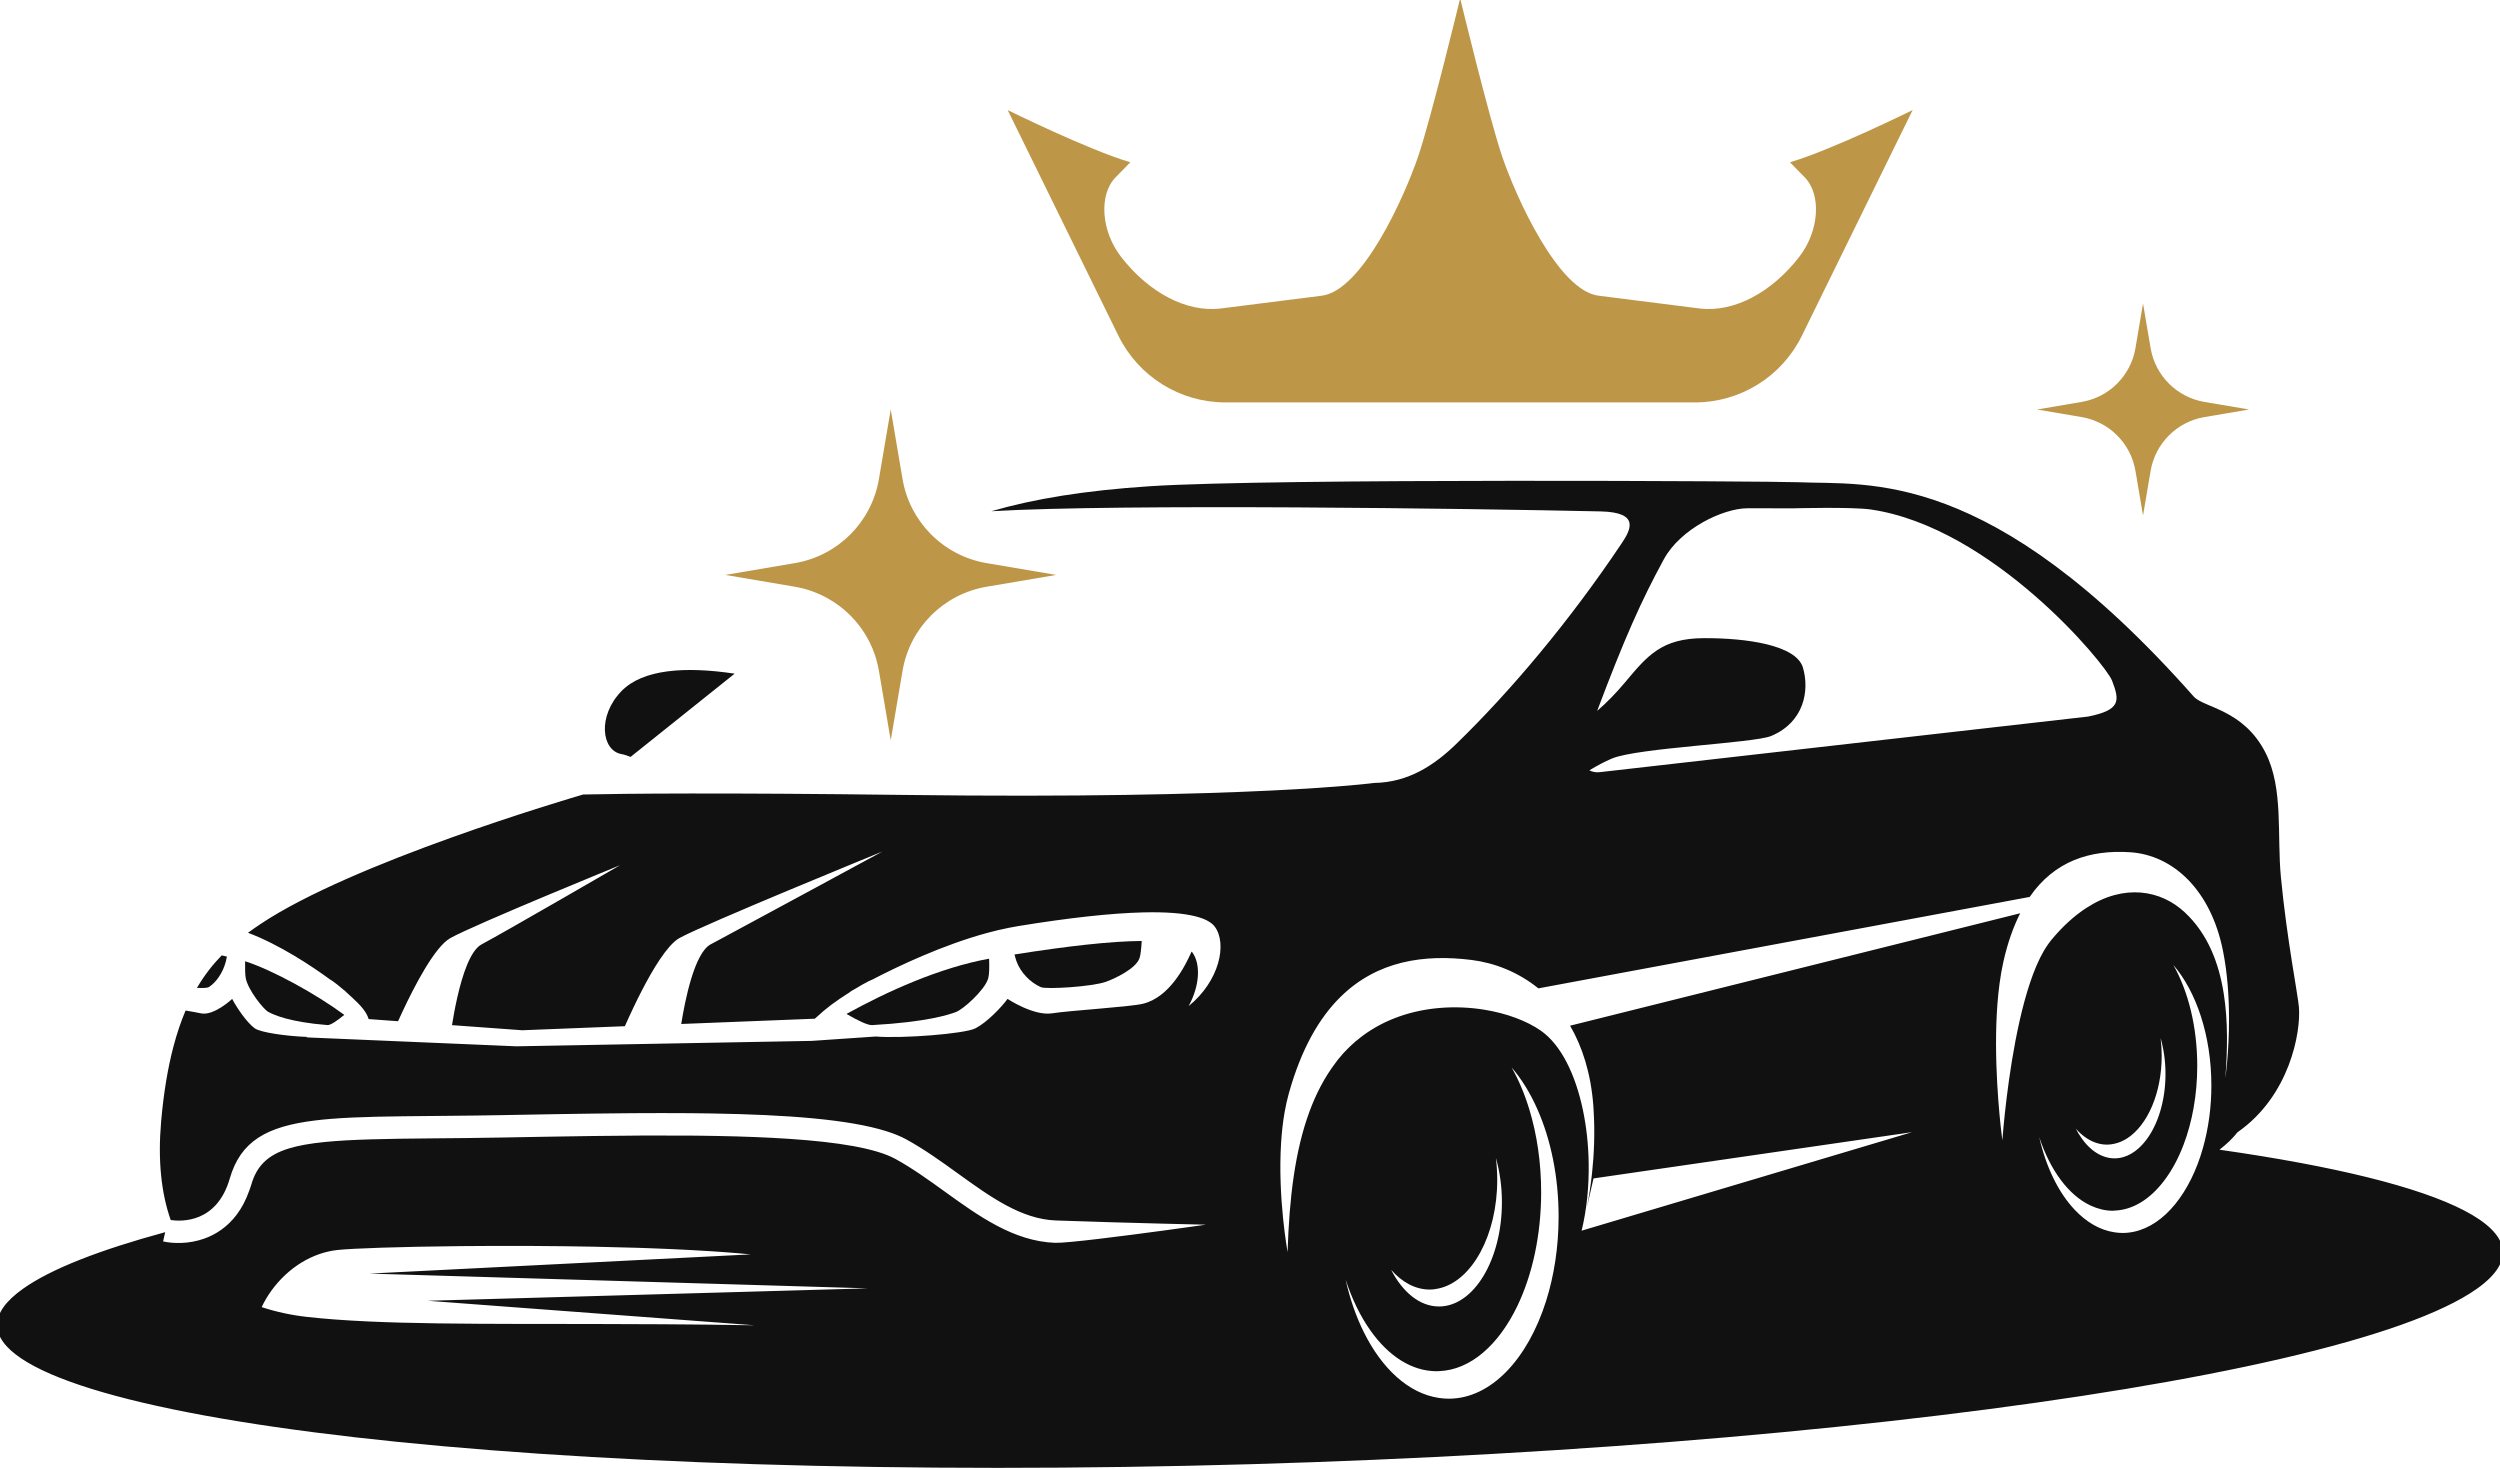 <svg width="354" height="208" viewBox="0 0 354 208" fill="none" xmlns="http://www.w3.org/2000/svg">
<g clip-path="url(#clip0_2700_8169)">
<path d="M314.279 162.799C315.292 162.013 316.155 161.19 316.829 160.33C324.229 155.187 325.831 146.126 325.524 142.582C325.362 140.714 323.822 133.026 322.973 124.168C322.408 118.27 323.358 111.66 320.808 106.611C317.687 100.431 312.044 100.228 310.632 98.631C281.754 65.988 264.509 68.721 254.551 68.282C251.339 68.14 180.313 67.704 162.802 68.851C153.69 69.448 146.474 70.619 140.37 72.389C158.886 71.311 208.366 72.016 226.647 72.415C232.352 72.54 230.85 75.112 229.595 76.985C222.212 88.002 213.927 97.842 206.211 105.336C203.172 108.288 199.49 110.79 194.593 110.864C194.593 110.864 177.461 113.188 128.142 112.563C101.887 112.231 88.537 112.372 82.576 112.501C80.349 113.151 49.883 122.139 36.849 130.869C36.265 131.26 35.687 131.662 35.117 132.079C39.653 133.8 44.136 136.794 46.737 138.695C46.853 138.773 46.978 138.834 47.093 138.916C47.551 139.24 48.007 139.61 48.459 139.998C48.809 140.273 49.019 140.445 49.019 140.445C48.981 140.422 48.942 140.403 48.904 140.38C49.547 140.96 50.156 141.501 50.681 142.035C50.952 142.309 51.193 142.581 51.408 142.854C51.78 143.325 52.056 143.803 52.199 144.302L55.276 144.526L56.367 144.605C56.547 144.205 56.748 143.766 56.966 143.3C58.716 139.557 61.569 134.067 63.761 132.838C67.159 130.932 87.804 122.512 87.804 122.512C87.804 122.512 71.275 132.089 68.197 133.721C66.612 134.561 65.484 138.024 64.763 141.189C64.421 142.683 64.17 144.108 64.005 145.161L64.589 145.203L73.877 145.879L73.94 145.884L83.981 145.488L88.483 145.31C88.805 144.579 89.228 143.644 89.72 142.613C91.108 139.704 93.041 136.039 94.807 134.044C95.285 133.504 95.751 133.084 96.192 132.837C99.59 130.931 124.939 120.58 124.939 120.58C124.939 120.58 107.517 130.023 101.947 133.014C101.368 133.325 100.916 133.567 100.626 133.72C98.334 134.936 96.995 141.65 96.462 144.995L115.377 144.249C115.846 143.817 116.265 143.444 116.663 143.11C117.016 142.813 117.365 142.536 117.727 142.265C118.479 141.703 119.311 141.147 120.505 140.38C120.451 140.403 120.397 140.422 120.344 140.445C120.344 140.445 120.639 140.273 121.13 139.998C121.765 139.61 122.405 139.24 123.049 138.916C123.21 138.835 123.386 138.774 123.549 138.695C127.188 136.802 133.449 133.823 139.794 132.099C140.817 131.821 141.841 131.578 142.857 131.376C143.297 131.288 143.735 131.206 144.171 131.135C151.432 129.949 157.309 129.315 161.786 129.198C165.064 129.113 167.579 129.309 169.341 129.768C170.639 130.106 171.538 130.584 172.005 131.206C173.799 133.594 172.702 138.903 168.308 142.464C169.9 139.562 170.034 136.512 168.841 134.862C168.811 134.821 168.761 134.788 168.727 134.749C167.819 136.8 165.594 141.255 161.792 142.142C159.884 142.587 151.601 143.078 148.976 143.485C146.351 143.892 142.669 141.443 142.669 141.443C141.84 142.585 139.767 144.773 138.121 145.612C136.578 146.399 127.766 147.07 123.991 146.771L114.95 147.389L114.684 147.394L95.725 147.742L90.308 147.842L83.983 147.958L80.082 148.03L73.138 148.158L71.953 148.108L60.886 147.637L52.525 147.282L51.66 147.245L43.383 146.893L43.526 146.827C40.605 146.73 36.894 146.205 36.077 145.613C34.919 144.774 33.459 142.586 32.876 141.444C32.876 141.444 30.285 143.894 28.439 143.486C27.953 143.379 27.175 143.246 26.28 143.091C25.64 144.597 25.064 146.283 24.564 148.179C23.78 151.149 23.181 154.635 22.817 158.791C22.335 164.285 22.826 168.923 24.171 172.757C25.674 172.978 30.706 173.214 32.533 166.884C34.064 161.576 37.771 159.507 44.587 158.662C45.295 158.574 46.036 158.499 46.811 158.436C50.719 158.116 55.501 158.073 61.302 158.023C63.103 158.007 65.025 157.989 67.043 157.964C68.349 157.948 69.686 157.929 71.087 157.903L71.356 157.897C71.725 157.89 72.091 157.883 72.46 157.877C73.305 157.861 74.149 157.846 74.99 157.831C76.413 157.805 77.828 157.78 79.235 157.757C80.831 157.731 82.414 157.707 83.981 157.686C85.54 157.665 87.083 157.648 88.606 157.636C89.156 157.631 89.704 157.627 90.249 157.624C92.529 157.61 94.76 157.609 96.931 157.623C97.343 157.626 97.753 157.628 98.16 157.632C99.06 157.64 99.948 157.653 100.825 157.667C111.397 157.845 120.199 158.499 125.533 160.186C126.599 160.523 127.532 160.9 128.307 161.325C130.888 162.738 133.311 164.484 135.653 166.173C140.262 169.497 144.615 172.635 149.504 172.818C153.983 172.984 160.186 173.155 164.737 173.272C168.175 173.36 170.671 173.417 170.759 173.415C170.759 173.415 168.17 173.784 164.783 174.243C159.063 175.017 151.062 176.047 149.385 175.984C143.539 175.766 138.588 172.196 133.8 168.744C131.536 167.111 129.194 165.423 126.786 164.104C124.011 162.585 118.644 161.723 111.745 161.26C108.674 161.054 105.303 160.926 101.715 160.856C100.919 160.841 100.113 160.828 99.297 160.818C98.766 160.811 98.231 160.806 97.692 160.802C95.647 160.785 93.549 160.782 91.412 160.791C91.218 160.792 91.023 160.793 90.829 160.794C88.582 160.805 86.293 160.828 83.983 160.858C81.689 160.888 79.374 160.925 77.052 160.965C75.987 160.983 74.922 161.003 73.858 161.022C73.042 161.037 72.228 161.052 71.414 161.067L71.352 161.068L71.144 161.072C69.415 161.104 67.763 161.127 66.178 161.145C64.484 161.165 62.867 161.179 61.33 161.192C54.702 161.249 49.721 161.332 45.976 161.708C43.928 161.913 42.247 162.205 40.876 162.63C37.88 163.559 36.342 165.116 35.578 167.764C35.492 168.06 35.389 168.325 35.291 168.602C34.816 169.953 34.209 171.078 33.51 172.004C32.2 173.735 30.585 174.792 28.956 175.377C27.817 175.786 26.678 175.969 25.634 176.002C24.68 176.033 23.803 175.946 23.096 175.785L23.39 174.476C14.111 176.994 7.204 179.686 3.263 182.485C-16.465 196.493 45.325 207.849 141.277 207.849C237.229 207.849 331.006 196.493 350.735 182.485C361.923 174.54 346.887 167.45 314.279 162.799ZM311.179 164.848C308.948 170.694 305.023 174.588 300.54 174.588C300.163 174.588 299.791 174.548 299.423 174.495C297.351 174.193 295.428 173.056 293.766 171.293C291.486 168.874 289.715 165.276 288.755 161.013C290.313 165.73 292.926 169.269 296.046 170.713C297.042 171.174 298.084 171.442 299.165 171.442C299.252 171.442 299.336 171.423 299.422 171.42C302.065 171.324 304.493 169.757 306.447 167.178C307.518 165.765 308.447 164.057 309.187 162.111C310.411 158.892 311.13 155.054 311.13 150.923C311.13 145.366 309.837 140.334 307.745 136.639C310.998 140.41 313.13 146.653 313.13 153.73C313.13 156.858 312.703 159.813 311.958 162.476C311.729 163.297 311.469 164.089 311.179 164.848ZM299.423 164.023C297.414 164.023 295.599 162.66 294.291 160.464C294.167 160.256 294.049 160.038 293.935 159.815C294.149 160.058 294.37 160.286 294.599 160.493C295.713 161.502 296.994 162.081 298.359 162.081C298.721 162.081 299.074 162.027 299.422 161.949C300.055 161.807 300.664 161.547 301.239 161.171C304.085 159.313 306.096 154.795 306.096 149.507C306.096 148.646 306.042 147.805 305.941 146.993C306.38 148.537 306.633 150.255 306.633 152.074C306.633 155.888 305.55 159.277 303.871 161.464C302.646 163.062 301.104 164.023 299.423 164.023ZM315.109 152.675C315.408 148.805 315.502 144.633 314.882 140.7C314.189 136.304 312.601 132.209 309.362 129.185C306.005 126.052 300.813 125.064 295.423 128.568C293.756 129.652 292.07 131.151 290.413 133.168C290.192 133.437 289.979 133.741 289.771 134.06C289.654 134.239 289.537 134.42 289.423 134.613C286.503 139.606 284.909 149.197 284.14 155.467C283.939 157.107 283.794 158.516 283.696 159.558C283.584 160.761 283.533 161.479 283.533 161.479C283.533 161.479 283.434 160.758 283.301 159.528C282.884 155.65 282.138 146.701 283.137 139.266C283.28 138.203 283.457 137.171 283.677 136.19C284.281 133.493 285.092 131.233 286.059 129.318L275.379 131.986L222.323 145.239C224.047 148.2 225.254 151.916 225.614 156.531C225.631 156.753 225.639 156.971 225.653 157.191C225.859 160.441 225.713 163.524 225.43 166.153C225.233 167.979 224.975 169.578 224.728 170.869L225.64 166.868L225.641 166.865L268.527 160.637L270.743 160.315L268.595 160.956L227.084 173.333L223.955 174.266C224.698 171.231 225.016 167.892 224.956 164.582C224.91 162.043 224.634 159.529 224.14 157.177C223.094 152.196 221.078 147.964 218.171 145.935C216.222 144.574 213.376 143.49 210.152 142.97C208.129 142.644 205.957 142.542 203.76 142.735C199.98 143.068 196.133 144.277 192.86 146.734C191.629 147.658 190.478 148.754 189.444 150.05C189.325 150.199 189.218 150.357 189.103 150.51C187.567 152.541 186.356 154.853 185.41 157.423C183.375 162.952 182.552 169.661 182.324 177.299C182.324 177.299 180.908 169.58 181.405 161.793C181.497 160.35 181.653 158.905 181.898 157.506C182.058 156.593 182.254 155.7 182.494 154.841C184.247 148.558 186.774 144.172 189.787 141.191C195.01 136.023 201.695 135.095 208.362 135.929C211.607 136.335 214.95 137.621 217.832 139.953L287.401 127.006C290.912 121.908 295.972 120.301 301.634 120.677C307.725 121.081 313.052 126.037 314.77 134.618C315.425 137.89 315.629 141.289 315.631 144.246C315.636 149.044 315.109 152.675 315.109 152.675ZM218.919 184.245C216.317 192.453 211.125 198.055 205.14 198.055C204.674 198.055 204.214 198.015 203.759 197.948C199.454 197.32 195.654 193.792 193.074 188.546C191.998 186.358 191.133 183.873 190.534 181.174C191.436 183.939 192.63 186.388 194.047 188.39C196.601 191.999 199.874 194.167 203.442 194.167C203.549 194.167 203.654 194.157 203.76 194.153C208.224 193.991 212.203 190.443 214.852 184.938C216.961 180.555 218.227 174.937 218.227 168.811C218.227 164.595 217.624 160.624 216.562 157.126C215.894 154.925 215.044 152.913 214.045 151.149C215.463 152.792 216.707 154.814 217.724 157.13C219.592 161.383 220.698 166.616 220.698 172.279C220.697 176.6 220.053 180.669 218.919 184.245ZM202.446 182.601C202.893 182.601 203.329 182.534 203.76 182.437C208.417 181.394 212.008 174.918 212.008 167.063C212.008 165.999 211.941 164.96 211.816 163.956C212.359 165.864 212.671 167.986 212.671 170.235C212.671 178.389 208.681 184.998 203.76 184.998C201.043 184.998 198.613 182.977 196.979 179.799C198.528 181.561 200.411 182.601 202.446 182.601ZM235.601 79.192C237.969 74.852 243.997 71.972 247.454 71.972L253.996 71.978C253.996 71.978 262.253 71.757 264.916 72.146C282.106 74.658 298.163 94.044 299.057 96.358C300.163 99.22 300.318 100.532 295.676 101.465L226.475 109.344C225.934 109.397 225.456 109.284 225.052 109.079C226.116 108.437 227.228 107.833 228.264 107.402C231.915 105.884 248.375 105.231 250.8 104.214C255.478 102.251 256.246 97.764 255.297 94.538C254.348 91.312 247.236 90.338 241.255 90.363C235.274 90.389 233.285 92.83 230.104 96.625C228.861 98.108 227.553 99.464 226.158 100.664C229.997 90.46 232.412 85.039 235.601 79.192ZM100.164 187.569C99.401 187.561 98.647 187.553 97.897 187.547C96.457 187.534 95.038 187.523 93.647 187.514C90.288 187.493 87.067 187.483 83.983 187.478C80.353 187.472 76.916 187.471 73.653 187.466C73.368 187.466 73.077 187.465 72.794 187.465C71.063 187.461 69.382 187.456 67.752 187.446C59.847 187.401 53.127 187.265 47.453 186.84C46.075 186.736 44.751 186.618 43.495 186.477C41.166 186.216 39.028 185.74 37.051 185.087C38.599 181.812 41.578 178.809 45.291 177.555C46.081 177.288 46.904 177.097 47.752 177.003C49.868 176.769 56.672 176.535 65.251 176.451C66.785 176.436 68.376 176.426 70.007 176.421C71.653 176.416 73.338 176.418 75.049 176.426C75.332 176.427 75.617 176.429 75.9 176.431C78.566 176.447 81.279 176.479 83.981 176.53C86.06 176.57 88.132 176.621 90.166 176.685C90.772 176.704 91.372 176.725 91.97 176.747C93.917 176.817 95.821 176.9 97.656 176.997C98.672 177.051 99.667 177.108 100.636 177.171C101.31 177.214 101.97 177.261 102.617 177.309C103.9 177.404 105.131 177.508 106.294 177.622L102.562 177.81L100.543 177.912L97.428 178.069L91.415 178.372L89.135 178.487L83.983 178.747L76.869 179.105L76.636 179.117L70.416 179.43L65.681 179.668L52.319 180.341L65.871 180.742L70.697 180.885L77.962 181.1L78.612 181.119L83.983 181.278L86.432 181.351L89.772 181.45L96.416 181.647L99.835 181.748L101.87 181.808L122.858 182.429L122.859 182.43L101.581 183.031L99.487 183.09L95.841 183.193L87.985 183.415L83.983 183.528L80.253 183.633L71.772 183.873L71.472 183.881L66.643 184.017L60.556 184.189L66.824 184.659L71.847 185.035L72.322 185.071L83.983 185.945L94.139 186.707L98.129 187.006L100.311 187.17L106.855 187.661C104.57 187.622 102.341 187.592 100.164 187.569Z" fill="#111111"/>
<path d="M87.993 106.778C88.427 106.858 88.861 107.002 89.287 107.179C93.31 103.949 98.694 99.636 104.025 95.39C96.983 94.335 91.012 94.761 87.996 97.866C84.599 101.364 85.145 106.252 87.993 106.778Z" fill="#111111"/>
<path d="M29.556 139.781C30.628 139.118 31.587 137.679 31.982 136.136C32.03 135.947 32.081 135.714 32.131 135.454C31.884 135.396 31.634 135.337 31.391 135.281C30.129 136.578 28.949 138.076 27.887 139.885C28.72 139.922 29.374 139.894 29.556 139.781Z" fill="#111111"/>
<path d="M38.024 143.304C38.747 143.678 40.872 144.711 46.364 145.151C46.801 145.186 47.736 144.536 48.752 143.707C44.757 140.761 38.64 137.379 34.706 136.113C34.686 137.165 34.707 138.078 34.807 138.555C35.155 140.209 37.301 142.93 38.024 143.304Z" fill="#111111"/>
<path d="M139.925 138.558C140.084 138.026 140.103 136.956 140.057 135.75C133.066 137.015 125.626 140.386 119.863 143.572C121.399 144.467 122.843 145.192 123.499 145.155C131.305 144.715 134.325 143.682 135.353 143.308C136.381 142.933 139.431 140.212 139.925 138.558Z" fill="#111111"/>
<path d="M147.391 139.782C148.147 140.111 154.58 139.738 156.616 139.016C157.808 138.593 160.856 137.176 161.364 135.654C161.51 135.218 161.606 134.309 161.67 133.242C157.3 133.269 151.159 133.968 143.652 135.155C143.751 135.537 143.849 135.878 143.943 136.137C144.504 137.68 145.866 139.119 147.391 139.782Z" fill="#111111"/>
<path d="M131.763 75.589C129.73 73.519 128.311 70.843 127.802 67.844L126.128 57.984L124.454 67.844C123.42 73.932 118.651 78.701 112.563 79.735L102.703 81.409L112.563 83.083C114.299 83.378 115.922 83.985 117.388 84.832C121.062 86.954 123.715 90.623 124.454 94.975L126.128 104.836L127.802 94.975C128.836 88.887 133.605 84.118 139.693 83.084L149.553 81.41L139.693 79.736C136.604 79.211 133.858 77.722 131.763 75.589Z" fill="#BD9648"/>
<path d="M312.146 56.913C308.245 56.251 305.19 53.195 304.527 49.295L303.454 42.977L302.381 49.295C301.718 53.196 298.663 56.251 294.762 56.913L288.445 57.986L294.763 59.059C298.663 59.721 301.719 62.777 302.381 66.678L303.454 72.995L304.527 66.678C305.189 62.777 308.245 59.722 312.146 59.059L318.464 57.986L312.146 56.913Z" fill="#BD9648"/>
<path d="M255.536 25.098C257.987 27.602 257.569 32.783 254.76 36.389C250.774 41.508 245.5 44.219 240.764 43.694L226.417 41.88C220.638 41.24 214.627 27.823 212.697 22.128C210.841 16.651 206.758 -0.23 206.758 -0.23C206.758 -0.23 202.677 16.651 200.821 22.128C198.892 27.823 192.88 41.24 187.101 41.88L172.753 43.694C168.017 44.218 162.744 41.507 158.757 36.389C155.949 32.783 155.529 27.602 157.98 25.098L160.055 22.977C154.121 21.239 142.688 15.588 142.688 15.588L158.369 47.542C161.205 53.322 167.081 56.983 173.518 56.983H239.997C246.434 56.983 252.309 53.322 255.145 47.542L270.827 15.588C270.827 15.588 259.393 21.239 253.459 22.977L255.536 25.098Z" fill="#BD9648"/>
</g>
<defs>
<clipPath id="clip0_2700_8169">
<rect width="354" height="208" fill="white"/>
</clipPath>
</defs>
</svg>
